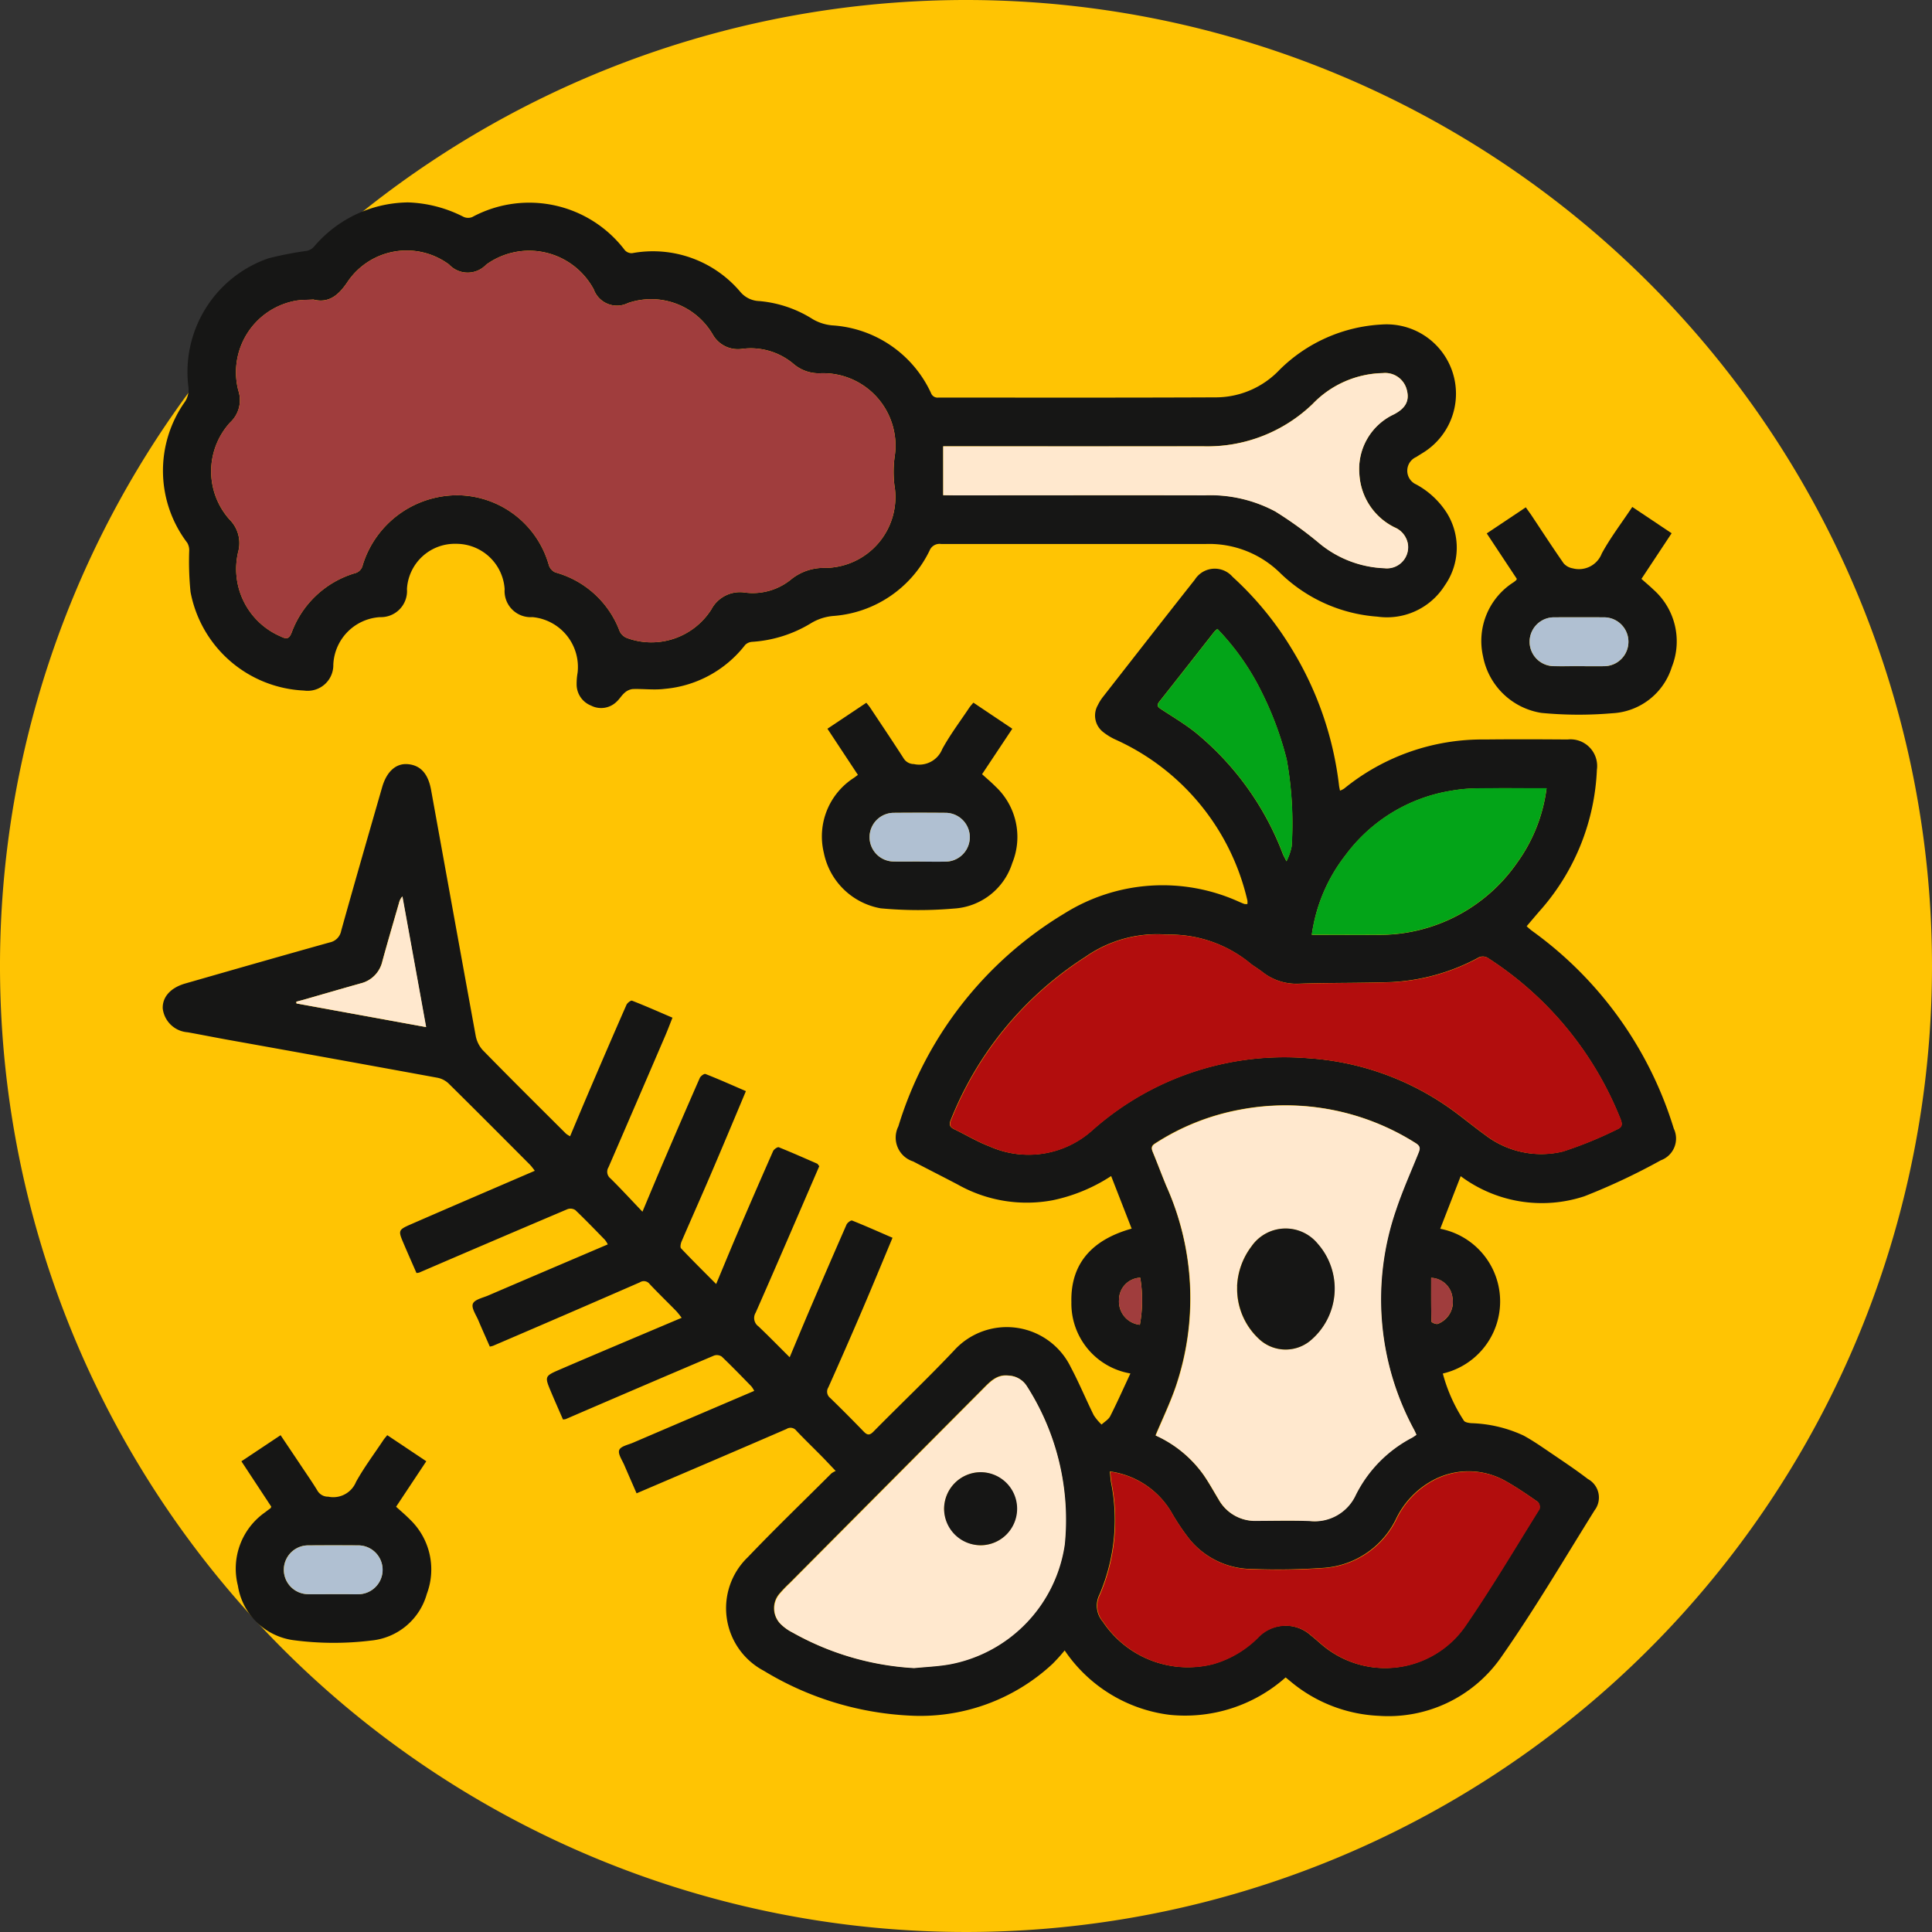 <svg xmlns="http://www.w3.org/2000/svg" width="111.086" height="111.086" viewBox="0 0 111.086 111.086">
  <rect x="0" y="0" width="111.086" height="111.086" fill="#333333" stroke="none"/>
  <g id="Grupo_992319" data-name="Grupo 992319" transform="translate(-517.903 -1295.525)">
    <path id="Trazado_705850" data-name="Trazado 705850" d="M493.308,55.543A55.543,55.543,0,1,1,437.765,0a55.543,55.543,0,0,1,55.543,55.543" transform="translate(135.681 1295.525)" fill="#ffc403"/>
    <path id="Trazado_705851" data-name="Trazado 705851" d="M446.588,127.205c-1.215,2.809-2.423,5.625-3.659,8.428a.59.59,0,0,0,.16.789c.591.561,1.16,1.145,1.795,1.776.433-1.031.827-1.981,1.232-2.927q1.008-2.354,2.036-4.7c.048-.11.253-.261.322-.234.769.307,1.526.645,2.323.99-.592,1.415-1.156,2.787-1.74,4.15q-.957,2.234-1.95,4.453a.461.461,0,0,0,.11.611c.651.631,1.289,1.275,1.92,1.926.2.208.334.239.563.007,1.539-1.562,3.133-3.074,4.638-4.668a4.089,4.089,0,0,1,6.708.962c.479.9.869,1.848,1.322,2.762a2.934,2.934,0,0,0,.449.537c.171-.16.4-.289.5-.486.4-.79.761-1.6,1.159-2.452a4.078,4.078,0,0,1-3.394-4.105c-.055-2.3,1.291-3.617,3.465-4.222l-1.179-3.024a9.775,9.775,0,0,1-3.353,1.39,8.075,8.075,0,0,1-5.465-.9c-.853-.448-1.714-.881-2.567-1.33a1.438,1.438,0,0,1-.85-2.017,21.644,21.644,0,0,1,9.542-12.237,10.635,10.635,0,0,1,10.078-.661c.094.039.188.082.284.114a.654.654,0,0,0,.165,0,.866.866,0,0,0,0-.2,13.463,13.463,0,0,0-7.554-9.241,3.468,3.468,0,0,1-.745-.451,1.2,1.2,0,0,1-.3-1.544,2.552,2.552,0,0,1,.274-.447c1.764-2.257,3.524-4.518,5.3-6.764a1.355,1.355,0,0,1,2.174-.164,18.642,18.642,0,0,1,3.409,4.156,19.319,19.319,0,0,1,2.711,7.846c.011.085.032.169.055.291a1.248,1.248,0,0,0,.236-.117,12.586,12.586,0,0,1,8.112-2.825c1.579-.018,3.159-.011,4.738,0a1.533,1.533,0,0,1,1.685,1.739,13.043,13.043,0,0,1-3.147,7.959c-.29.327-.57.664-.891,1.038a2.955,2.955,0,0,0,.348.295,21.889,21.889,0,0,1,8.11,11.338,1.331,1.331,0,0,1-.745,1.827,36.7,36.7,0,0,1-4.389,2.066,7.8,7.8,0,0,1-7.117-1.154l-1.176,3.024a4.256,4.256,0,0,1,.148,8.324,9.3,9.3,0,0,0,1.211,2.71c.063.1.279.131.428.145a7.643,7.643,0,0,1,3.005.712c.536.292,1.04.643,1.545.986.725.493,1.457.979,2.152,1.512a1.212,1.212,0,0,1,.386,1.8c-1.777,2.85-3.482,5.753-5.411,8.5a7.9,7.9,0,0,1-7,3.316,8.495,8.495,0,0,1-5.1-2c-.078-.062-.155-.127-.254-.208a8.7,8.7,0,0,1-6.693,2.148,8.559,8.559,0,0,1-6.012-3.7,10.256,10.256,0,0,1-.7.775,11.161,11.161,0,0,1-8.271,2.969,17.806,17.806,0,0,1-8.33-2.575,4.068,4.068,0,0,1-.91-6.537c1.564-1.639,3.2-3.212,4.8-4.812a1.267,1.267,0,0,1,.246-.139c-.314-.329-.558-.593-.81-.849-.482-.489-.978-.967-1.451-1.465a.42.42,0,0,0-.566-.1c-2.85,1.235-5.707,2.455-8.622,3.7-.237-.548-.472-1.076-.7-1.609-.123-.293-.38-.649-.3-.874s.516-.305.8-.429c2.306-.989,4.615-1.974,6.964-2.978a1.391,1.391,0,0,0-.166-.263c-.561-.576-1.12-1.154-1.7-1.708a.5.5,0,0,0-.443-.06q-4.272,1.815-8.533,3.655a.9.9,0,0,1-.154.02c-.222-.511-.457-1.039-.681-1.572-.376-.894-.383-.919.476-1.289,2.265-.976,4.54-1.93,6.811-2.893l.218-.091a4.767,4.767,0,0,0-.3-.377c-.511-.523-1.037-1.031-1.539-1.563a.417.417,0,0,0-.565-.1q-4.214,1.839-8.44,3.649a1.522,1.522,0,0,1-.187.045c-.218-.5-.444-1-.655-1.5-.134-.32-.411-.71-.321-.957s.56-.342.875-.477c2.279-.979,4.561-1.95,6.884-2.942a1.416,1.416,0,0,0-.165-.262c-.561-.576-1.119-1.156-1.7-1.71a.508.508,0,0,0-.448-.055q-4.272,1.813-8.535,3.65a.9.9,0,0,1-.152.021c-.235-.539-.482-1.094-.72-1.653-.343-.8-.348-.821.439-1.164,2.34-1.02,4.687-2.025,7.084-3.059a3.625,3.625,0,0,0-.275-.347c-1.559-1.564-3.116-3.13-4.688-4.68a1.294,1.294,0,0,0-.64-.324q-6.032-1.106-12.069-2.186c-.761-.138-1.52-.289-2.282-.427a1.554,1.554,0,0,1-1.437-1.361c-.03-.66.444-1.2,1.295-1.444,2.763-.793,5.527-1.586,8.3-2.36a.841.841,0,0,0,.666-.676c.768-2.755,1.562-5.5,2.354-8.252.259-.9.793-1.374,1.456-1.325.737.055,1.185.534,1.357,1.481.852,4.7,1.7,9.4,2.559,14.1a1.709,1.709,0,0,0,.4.85c1.583,1.622,3.194,3.217,4.8,4.818a1.546,1.546,0,0,0,.234.148c.4-.951.791-1.886,1.19-2.817.678-1.583,1.358-3.165,2.052-4.741.049-.11.252-.264.321-.237.771.3,1.53.637,2.324.977-.15.376-.276.713-.418,1.043q-1.625,3.782-3.261,7.559a.489.489,0,0,0,.119.645c.6.593,1.173,1.216,1.834,1.909.461-1.1.855-2.045,1.26-2.99q1.008-2.354,2.036-4.7c.048-.109.255-.257.325-.229.769.3,1.527.641,2.327.985-.7,1.67-1.382,3.3-2.075,4.915-.534,1.248-1.09,2.487-1.626,3.734-.05.118-.089.327-.027.393.64.675,1.3,1.33,2.018,2.05.442-1.057.838-2.023,1.249-2.983q1-2.335,2.024-4.658c.047-.107.256-.251.328-.223.745.3,1.476.624,2.211.945.024.01.037.044.106.13m20.034-13.3a7.19,7.19,0,0,0-4.734,1.284,19.81,19.81,0,0,0-7.736,9.388c-.111.268-.034.4.206.516.684.329,1.34.729,2.047.994a5.482,5.482,0,0,0,5.868-.919,16.626,16.626,0,0,1,12.411-4.161,15.914,15.914,0,0,1,8.049,2.8c.733.505,1.414,1.086,2.137,1.607a5.288,5.288,0,0,0,4.484.957,22.918,22.918,0,0,0,3.105-1.268c.3-.123.322-.287.208-.583a19.6,19.6,0,0,0-7.58-9.242.547.547,0,0,0-.638-.026,11.732,11.732,0,0,1-4.9,1.378c-1.781.064-3.566.035-5.348.094a3.148,3.148,0,0,1-2.12-.669c-.208-.161-.434-.3-.647-.452a7.263,7.263,0,0,0-4.818-1.7m14.305,28.747c-.055-.117-.088-.2-.128-.273a15.746,15.746,0,0,1-1.048-12.646c.369-1.12.855-2.2,1.3-3.3.093-.23.106-.371-.147-.535a13.976,13.976,0,0,0-10.087-1.938,13.459,13.459,0,0,0-4.895,1.941c-.234.142-.24.278-.148.5.268.647.511,1.3.779,1.951a15.8,15.8,0,0,1,.541,11.544c-.325.944-.762,1.85-1.159,2.8a6.837,6.837,0,0,1,2.755,2.263c.316.455.582.944.87,1.418a2.389,2.389,0,0,0,2.178,1.227c1.024,0,2.048-.03,3.07.01a2.6,2.6,0,0,0,2.637-1.511,7.487,7.487,0,0,1,3.24-3.287,2.94,2.94,0,0,0,.245-.167m-17.616,2.124c.027.26.034.447.067.629a10.932,10.932,0,0,1-.662,6.442,1.418,1.418,0,0,0,.194,1.575,5.865,5.865,0,0,0,6.332,2.426,5.948,5.948,0,0,0,2.574-1.52,2.182,2.182,0,0,1,3.053-.123c.207.162.4.339.6.508a5.6,5.6,0,0,0,8.237-1.008c1.517-2.2,2.879-4.5,4.294-6.771a.428.428,0,0,0-.087-.408c-.586-.41-1.178-.817-1.8-1.169a4.322,4.322,0,0,0-4.274-.05,4.96,4.96,0,0,0-2.091,2.232,5.015,5.015,0,0,1-4.1,2.777,37.747,37.747,0,0,1-4.159.067,4.668,4.668,0,0,1-3.606-1.717,12.731,12.731,0,0,1-1.045-1.561,4.855,4.855,0,0,0-3.527-2.33m-11.28,11.293c.7-.071,1.4-.1,2.084-.221a8.21,8.21,0,0,0,6.583-6.887,14.238,14.238,0,0,0-2.185-9.112,1.286,1.286,0,0,0-1.026-.59c-.7-.087-1.1.383-1.522.806q-5.541,5.563-11.076,11.132a7.476,7.476,0,0,0-.576.6,1.277,1.277,0,0,0,.036,1.721,2.665,2.665,0,0,0,.7.507,16.075,16.075,0,0,0,6.978,2.042M488.4,105.483c-1.4,0-2.729-.011-4.056.006a9.025,9.025,0,0,0-1.394.132,9.434,9.434,0,0,0-6.1,3.7,9.572,9.572,0,0,0-1.946,4.59h.5c1.1,0,2.192.008,3.289,0a9.638,9.638,0,0,0,8.01-4.136,9.293,9.293,0,0,0,1.7-4.286M469.48,96.317a1.611,1.611,0,0,0-.175.155c-1.056,1.344-2.108,2.693-3.17,4.032-.179.226-.075.313.114.437.672.441,1.368.853,1.992,1.354a16.659,16.659,0,0,1,5,6.969c.04.1.1.193.206.415a3.271,3.271,0,0,0,.3-.871,20.813,20.813,0,0,0-.286-4.973,18.916,18.916,0,0,0-1.442-3.888,14.319,14.319,0,0,0-2.546-3.63m-45.5,22.9-1.363-7.516a.851.851,0,0,0-.192.371c-.322,1.121-.653,2.24-.96,3.364a1.688,1.688,0,0,1-1.257,1.267c-1.108.313-2.213.635-3.319.952-.124.036-.248.069-.372.1,0,.033.008.067.013.1l7.45,1.358M465.02,136.33a7.845,7.845,0,0,0,.02-2.707,1.269,1.269,0,0,0-1.219,1.274,1.342,1.342,0,0,0,1.2,1.433m16.747-2.7c0,.841-.007,1.678.016,2.515,0,.052.257.165.36.135a1.344,1.344,0,0,0,.849-1.511,1.28,1.28,0,0,0-1.225-1.138" transform="translate(118.424 1235.367)" fill="#161615"/>
    <path id="Trazado_705852" data-name="Trazado 705852" d="M422.862,33.043a7.526,7.526,0,0,1,3.238.829.627.627,0,0,0,.507.015,6.9,6.9,0,0,1,8.77,1.9.527.527,0,0,0,.424.177,6.576,6.576,0,0,1,6.227,2.233,1.482,1.482,0,0,0,1.085.521,6.826,6.826,0,0,1,3.079,1.045,2.714,2.714,0,0,0,1.106.352,6.713,6.713,0,0,1,5.688,3.894.4.4,0,0,0,.425.258c5.338,0,10.675.012,16.012-.013a5.057,5.057,0,0,0,3.6-1.581,9.005,9.005,0,0,1,5.876-2.607,3.988,3.988,0,0,1,2.507,7.288c-.17.114-.348.215-.518.328a.862.862,0,0,0-.008,1.578,4.8,4.8,0,0,1,1.75,1.619,3.772,3.772,0,0,1-.1,4.183,3.929,3.929,0,0,1-3.885,1.8,8.921,8.921,0,0,1-5.6-2.525,5.825,5.825,0,0,0-4.256-1.652q-7.611,0-15.223,0a.617.617,0,0,0-.665.383,6.69,6.69,0,0,1-5.5,3.753,2.946,2.946,0,0,0-1.348.439,7.4,7.4,0,0,1-3.353,1.051.629.629,0,0,0-.4.177,6.579,6.579,0,0,1-4.637,2.528c-.6.076-1.222-.011-1.833.01a.829.829,0,0,0-.46.213c-.175.149-.294.363-.466.518a1.27,1.27,0,0,1-1.468.219,1.311,1.311,0,0,1-.827-1.238,3.676,3.676,0,0,1,.056-.654,2.88,2.88,0,0,0-2.595-3.194,1.5,1.5,0,0,1-1.6-1.609,2.788,2.788,0,0,0-2.788-2.606,2.757,2.757,0,0,0-2.829,2.6,1.5,1.5,0,0,1-1.545,1.616,2.859,2.859,0,0,0-2.689,2.728,1.476,1.476,0,0,1-1.689,1.493,6.96,6.96,0,0,1-6.521-5.671,17.537,17.537,0,0,1-.075-2.392.841.841,0,0,0-.114-.433,6.851,6.851,0,0,1-.127-8.116,1.265,1.265,0,0,0,.2-.8,6.912,6.912,0,0,1,4.594-7.439,19.691,19.691,0,0,1,2.182-.426.769.769,0,0,0,.426-.228,7.179,7.179,0,0,1,5.366-2.561m-5.4,5.586c-.356.021-.666.014-.968.061a4.177,4.177,0,0,0-3.335,5.171,1.748,1.748,0,0,1-.475,1.837,4.161,4.161,0,0,0-.023,5.587,1.911,1.911,0,0,1,.49,1.848A4.217,4.217,0,0,0,415.593,58c.355.178.491.136.635-.236a5.571,5.571,0,0,1,3.608-3.392.614.614,0,0,0,.474-.477,5.693,5.693,0,0,1,5.559-4.011,5.509,5.509,0,0,1,5.142,4.014.692.692,0,0,0,.366.419,5.511,5.511,0,0,1,3.711,3.393.769.769,0,0,0,.419.382,4.084,4.084,0,0,0,4.845-1.641,1.861,1.861,0,0,1,1.934-.974,3.477,3.477,0,0,0,2.669-.768,2.98,2.98,0,0,1,1.927-.649,4.072,4.072,0,0,0,4-4.749,6.452,6.452,0,0,1,.015-1.657,4.166,4.166,0,0,0-4.223-4.788,2.238,2.238,0,0,1-1.57-.515,3.817,3.817,0,0,0-2.984-.885,1.659,1.659,0,0,1-1.692-.839,4.1,4.1,0,0,0-4.873-1.793,1.418,1.418,0,0,1-1.96-.785,4.212,4.212,0,0,0-6.186-1.426,1.464,1.464,0,0,1-2.137-.01,4.1,4.1,0,0,0-5.861,1.04c-.5.734-1.061,1.207-1.949.973M453.687,49.88h.61c4.809,0,9.618-.007,14.427,0a7.921,7.921,0,0,1,4.055.929,22.291,22.291,0,0,1,2.578,1.871,6.243,6.243,0,0,0,3.7,1.393,1.22,1.22,0,0,0,1.351-1.354,1.265,1.265,0,0,0-.766-.992,3.632,3.632,0,0,1-2.028-3.075,3.463,3.463,0,0,1,1.987-3.425c.688-.359.9-.8.74-1.406a1.28,1.28,0,0,0-1.381-.965,5.753,5.753,0,0,0-4.027,1.769,8.718,8.718,0,0,1-6.286,2.441q-7.191.011-14.383,0h-.579Z" transform="translate(118.449 1274.118)" fill="#161615"/>
    <path id="Trazado_705853" data-name="Trazado 705853" d="M422.767,238.461l-1.718-2.61,2.253-1.5c.43.641.852,1.267,1.271,1.895.292.437.593.869.863,1.319a.7.7,0,0,0,.606.321,1.415,1.415,0,0,0,1.6-.855c.46-.827,1.033-1.592,1.559-2.382.063-.1.141-.18.235-.3l2.244,1.5-1.736,2.615c.266.243.542.474.793.729a3.98,3.98,0,0,1,.974,4.281,3.688,3.688,0,0,1-3.212,2.685,17.6,17.6,0,0,1-4.491-.027A3.741,3.741,0,0,1,420.847,243a3.95,3.95,0,0,1,1.568-4.218c.1-.081.209-.157.313-.236.01-.008.012-.025.039-.084m3.552,5.029v0h.746c.263,0,.527.01.789,0a1.405,1.405,0,0,0-.043-2.806q-1.448-.01-2.9,0a1.4,1.4,0,0,0-.044,2.805c.482.014.965,0,1.447,0" transform="translate(110.734 1143.695)" fill="#161615"/>
    <path id="Trazado_705854" data-name="Trazado 705854" d="M632.8,82.779l2.26,1.512-1.736,2.624c.239.213.473.407.691.617a3.977,3.977,0,0,1,1.055,4.452,3.788,3.788,0,0,1-3.433,2.657,22.514,22.514,0,0,1-4.061-.02,4.058,4.058,0,0,1-3.36-3.256,3.994,3.994,0,0,1,1.762-4.259c.047-.034.091-.071.136-.109a.54.54,0,0,0,.048-.079L624.43,84.3l2.246-1.5c.1.145.2.282.3.423.623.936,1.235,1.88,1.877,2.8a.891.891,0,0,0,.519.285,1.406,1.406,0,0,0,1.673-.856c.5-.916,1.144-1.757,1.753-2.673m-3.068,9.157c.482,0,.965.008,1.448,0a1.4,1.4,0,0,0-.011-2.809q-1.426-.007-2.852,0a1.4,1.4,0,0,0-.033,2.807c.482.012.965,0,1.447,0" transform="translate(-21.042 1241.895)" fill="#161615"/>
    <path id="Trazado_705855" data-name="Trazado 705855" d="M518.523,118.884l-1.751-2.652,2.237-1.494c.077.1.163.191.232.3.646.973,1.3,1.944,1.93,2.925a.691.691,0,0,0,.569.3,1.428,1.428,0,0,0,1.636-.867c.454-.83,1.031-1.592,1.557-2.382.063-.094.143-.176.231-.282l2.237,1.5-1.738,2.614c.265.241.531.464.774.709a3.971,3.971,0,0,1,.962,4.4,3.755,3.755,0,0,1-3.368,2.617,23.486,23.486,0,0,1-4.193-.014,4.058,4.058,0,0,1-3.275-3.2,4,4,0,0,1,1.74-4.308c.058-.042.115-.086.218-.162m3.553,4.984c.5,0,.995.011,1.491,0a1.4,1.4,0,0,0-.022-2.806q-1.469-.011-2.939,0a1.4,1.4,0,0,0-.021,2.8c.5.015.994,0,1.491,0" transform="translate(48.707 1221.194)" fill="#161615"/>
    <path id="Trazado_705856" data-name="Trazado 705856" d="M549.87,152.6a7.263,7.263,0,0,1,4.818,1.7c.213.155.439.292.646.452a3.149,3.149,0,0,0,2.12.669c1.782-.059,3.566-.031,5.348-.094a11.733,11.733,0,0,0,4.9-1.378.547.547,0,0,1,.638.026,19.606,19.606,0,0,1,7.579,9.242c.114.3.089.46-.208.583a22.912,22.912,0,0,1-3.105,1.268,5.289,5.289,0,0,1-4.484-.957c-.723-.521-1.4-1.1-2.137-1.607a15.913,15.913,0,0,0-8.049-2.8,16.627,16.627,0,0,0-12.411,4.161,5.482,5.482,0,0,1-5.867.919c-.707-.266-1.363-.666-2.047-.994-.24-.115-.316-.248-.206-.516a19.81,19.81,0,0,1,7.736-9.388,7.189,7.189,0,0,1,4.733-1.284" transform="translate(35.177 1196.67)" fill="#b20d0d"/>
    <path id="Trazado_705857" data-name="Trazado 705857" d="M585.541,199.492a2.925,2.925,0,0,1-.245.167,7.487,7.487,0,0,0-3.24,3.287,2.6,2.6,0,0,1-2.637,1.511c-1.022-.04-2.047-.013-3.07-.01a2.389,2.389,0,0,1-2.178-1.227c-.288-.474-.554-.963-.87-1.418a6.831,6.831,0,0,0-2.755-2.263c.4-.951.835-1.857,1.159-2.8a15.8,15.8,0,0,0-.541-11.544c-.269-.647-.511-1.3-.779-1.951-.092-.223-.086-.359.148-.5a13.466,13.466,0,0,1,4.895-1.941,13.979,13.979,0,0,1,10.087,1.939c.253.163.239.306.147.535-.441,1.1-.927,2.179-1.3,3.3a15.746,15.746,0,0,0,1.048,12.646c.04.077.074.157.128.274m-10.317-8.539a3.928,3.928,0,0,0,1.222,3,2.233,2.233,0,0,0,2.925.176,3.9,3.9,0,0,0,.476-5.631,2.386,2.386,0,0,0-3.8.162,4.084,4.084,0,0,0-.828,2.294" transform="translate(13.811 1178.528)" fill="#ffe8ce"/>
    <path id="Trazado_705858" data-name="Trazado 705858" d="M562.12,240.294a4.856,4.856,0,0,1,3.527,2.33,12.7,12.7,0,0,0,1.045,1.561A4.668,4.668,0,0,0,570.3,245.9a37.746,37.746,0,0,0,4.159-.067,5.015,5.015,0,0,0,4.105-2.777,4.958,4.958,0,0,1,2.091-2.232,4.322,4.322,0,0,1,4.274.049c.621.352,1.213.759,1.8,1.169a.428.428,0,0,1,.087.408c-1.415,2.267-2.777,4.573-4.293,6.771a5.6,5.6,0,0,1-8.237,1.007c-.2-.169-.4-.346-.6-.507a2.182,2.182,0,0,0-3.053.122,5.946,5.946,0,0,1-2.574,1.52,5.865,5.865,0,0,1-6.332-2.426,1.417,1.417,0,0,1-.194-1.575,10.931,10.931,0,0,0,.662-6.442c-.033-.182-.04-.368-.067-.629" transform="translate(19.616 1139.851)" fill="#b20d0d"/>
    <path id="Trazado_705859" data-name="Trazado 705859" d="M516.688,241.434a16.068,16.068,0,0,1-6.977-2.042,2.661,2.661,0,0,1-.7-.507,1.276,1.276,0,0,1-.036-1.721,7.411,7.411,0,0,1,.575-.6q5.537-5.567,11.076-11.132c.421-.423.823-.893,1.522-.806a1.285,1.285,0,0,1,1.026.59,14.236,14.236,0,0,1,2.185,9.112,8.21,8.21,0,0,1-6.583,6.887c-.685.126-1.389.15-2.084.221m1.73-9.151a2.172,2.172,0,0,0,2.113,2.09,2.1,2.1,0,1,0-.081-4.2,2.115,2.115,0,0,0-2.033,2.112" transform="translate(53.768 1150.004)" fill="#ffe8ce"/>
    <path id="Trazado_705860" data-name="Trazado 705860" d="M609.915,128.708a9.289,9.289,0,0,1-1.7,4.286,9.638,9.638,0,0,1-8.01,4.136c-1.1.009-2.192,0-3.288,0h-.5a9.571,9.571,0,0,1,1.946-4.59,9.433,9.433,0,0,1,6.1-3.7,9.07,9.07,0,0,1,1.394-.132c1.327-.017,2.655-.006,4.056-.006" transform="translate(-3.09 1212.141)" fill="#03a418"/>
    <path id="Trazado_705861" data-name="Trazado 705861" d="M574.694,102.686a14.326,14.326,0,0,1,2.546,3.63,18.932,18.932,0,0,1,1.442,3.888,20.814,20.814,0,0,1,.286,4.973,3.273,3.273,0,0,1-.3.871c-.111-.223-.166-.316-.206-.415a16.66,16.66,0,0,0-5-6.969c-.624-.5-1.32-.913-1.992-1.354-.188-.124-.293-.211-.114-.437,1.062-1.34,2.113-2.688,3.17-4.032a1.6,1.6,0,0,1,.175-.155" transform="translate(13.21 1228.998)" fill="#03a418"/>
    <path id="Trazado_705862" data-name="Trazado 705862" d="M438.077,153.885l-7.451-1.359-.013-.1c.124-.035.249-.068.373-.1,1.106-.318,2.211-.64,3.319-.952a1.689,1.689,0,0,0,1.257-1.267c.307-1.125.638-2.243.96-3.364a.85.85,0,0,1,.193-.371c.448,2.472.9,4.943,1.363,7.516" transform="translate(104.329 1200.696)" fill="#ffe8ce"/>
    <path id="Trazado_705863" data-name="Trazado 705863" d="M566.144,211.34a1.342,1.342,0,0,1-1.2-1.433,1.269,1.269,0,0,1,1.219-1.274,7.855,7.855,0,0,1-.02,2.707" transform="translate(17.3 1160.357)" fill="#a03d3d"/>
    <path id="Trazado_705864" data-name="Trazado 705864" d="M615.912,208.643a1.28,1.28,0,0,1,1.225,1.138,1.344,1.344,0,0,1-.849,1.511c-.1.031-.358-.083-.359-.135-.023-.837-.016-1.674-.016-2.515" transform="translate(-15.721 1160.351)" fill="#a03d3d"/>
    <path id="Trazado_705865" data-name="Trazado 705865" d="M422.57,43.731c.888.234,1.449-.239,1.949-.973a4.1,4.1,0,0,1,5.861-1.041,1.463,1.463,0,0,0,2.137.01,4.212,4.212,0,0,1,6.186,1.426,1.418,1.418,0,0,0,1.96.785,4.1,4.1,0,0,1,4.873,1.793,1.658,1.658,0,0,0,1.692.839,3.817,3.817,0,0,1,2.984.885,2.238,2.238,0,0,0,1.57.515,4.165,4.165,0,0,1,4.223,4.788,6.454,6.454,0,0,0-.015,1.657,4.072,4.072,0,0,1-4,4.749,2.978,2.978,0,0,0-1.927.649,3.477,3.477,0,0,1-2.669.768,1.86,1.86,0,0,0-1.933.974,4.085,4.085,0,0,1-4.845,1.641.769.769,0,0,1-.419-.382,5.512,5.512,0,0,0-3.711-3.393.692.692,0,0,1-.366-.419,5.509,5.509,0,0,0-5.142-4.014A5.694,5.694,0,0,0,425.419,59a.613.613,0,0,1-.474.477,5.571,5.571,0,0,0-3.608,3.392c-.144.373-.28.414-.635.236a4.217,4.217,0,0,1-2.442-4.871,1.911,1.911,0,0,0-.49-1.848,4.161,4.161,0,0,1,.023-5.587,1.748,1.748,0,0,0,.474-1.837,4.177,4.177,0,0,1,3.335-5.171c.3-.047.611-.04.968-.061" transform="translate(113.34 1269.016)" fill="#a03d3d"/>
    <path id="Trazado_705866" data-name="Trazado 705866" d="M536.24,67.944V65.137h.579q7.191,0,14.383,0a8.718,8.718,0,0,0,6.286-2.441,5.753,5.753,0,0,1,4.027-1.769,1.28,1.28,0,0,1,1.381.965c.164.609-.052,1.047-.741,1.406a3.463,3.463,0,0,0-1.987,3.425A3.632,3.632,0,0,0,562.2,69.8a1.265,1.265,0,0,1,.766.992,1.22,1.22,0,0,1-1.351,1.354,6.243,6.243,0,0,1-3.7-1.393,22.288,22.288,0,0,0-2.578-1.871,7.921,7.921,0,0,0-4.055-.929c-4.809-.011-9.618,0-14.427,0Z" transform="translate(35.896 1256.054)" fill="#ffe8ce"/>
    <path id="Trazado_705867" data-name="Trazado 705867" d="M431.48,255.132c-.482,0-.965.011-1.447,0a1.4,1.4,0,0,1,.044-2.805q1.447-.01,2.9,0a1.405,1.405,0,0,1,.043,2.806c-.263.01-.526,0-.789,0h-.746v0" transform="translate(105.573 1132.055)" fill="#b0c0d2"/>
    <path id="Trazado_705868" data-name="Trazado 705868" d="M634.856,103.6c-.482,0-.965.01-1.447,0a1.4,1.4,0,0,1,.033-2.806q1.426-.008,2.852,0a1.4,1.4,0,0,1,.011,2.809c-.482.009-.965,0-1.448,0" transform="translate(-26.17 1230.225)" fill="#b0c0d2"/>
    <path id="Trazado_705869" data-name="Trazado 705869" d="M527.208,135.5c-.5,0-.994.012-1.491,0a1.4,1.4,0,0,1,.021-2.8q1.469-.013,2.939,0a1.4,1.4,0,0,1,.022,2.806c-.5.014-.994,0-1.491,0" transform="translate(43.575 1209.56)" fill="#b0c0d2"/>
    <path id="Trazado_705870" data-name="Trazado 705870" d="M584.231,203.922a4.083,4.083,0,0,1,.828-2.294,2.386,2.386,0,0,1,3.8-.162,3.9,3.9,0,0,1-.476,5.631,2.233,2.233,0,0,1-2.925-.176,3.928,3.928,0,0,1-1.222-3" transform="translate(4.804 1165.56)" fill="#161615"/>
    <path id="Trazado_705871" data-name="Trazado 705871" d="M536.382,242.507a2.115,2.115,0,0,1,2.033-2.112,2.1,2.1,0,1,1-2.033,2.112" transform="translate(35.804 1139.779)" fill="#161615"/>
  </g>
</svg>

